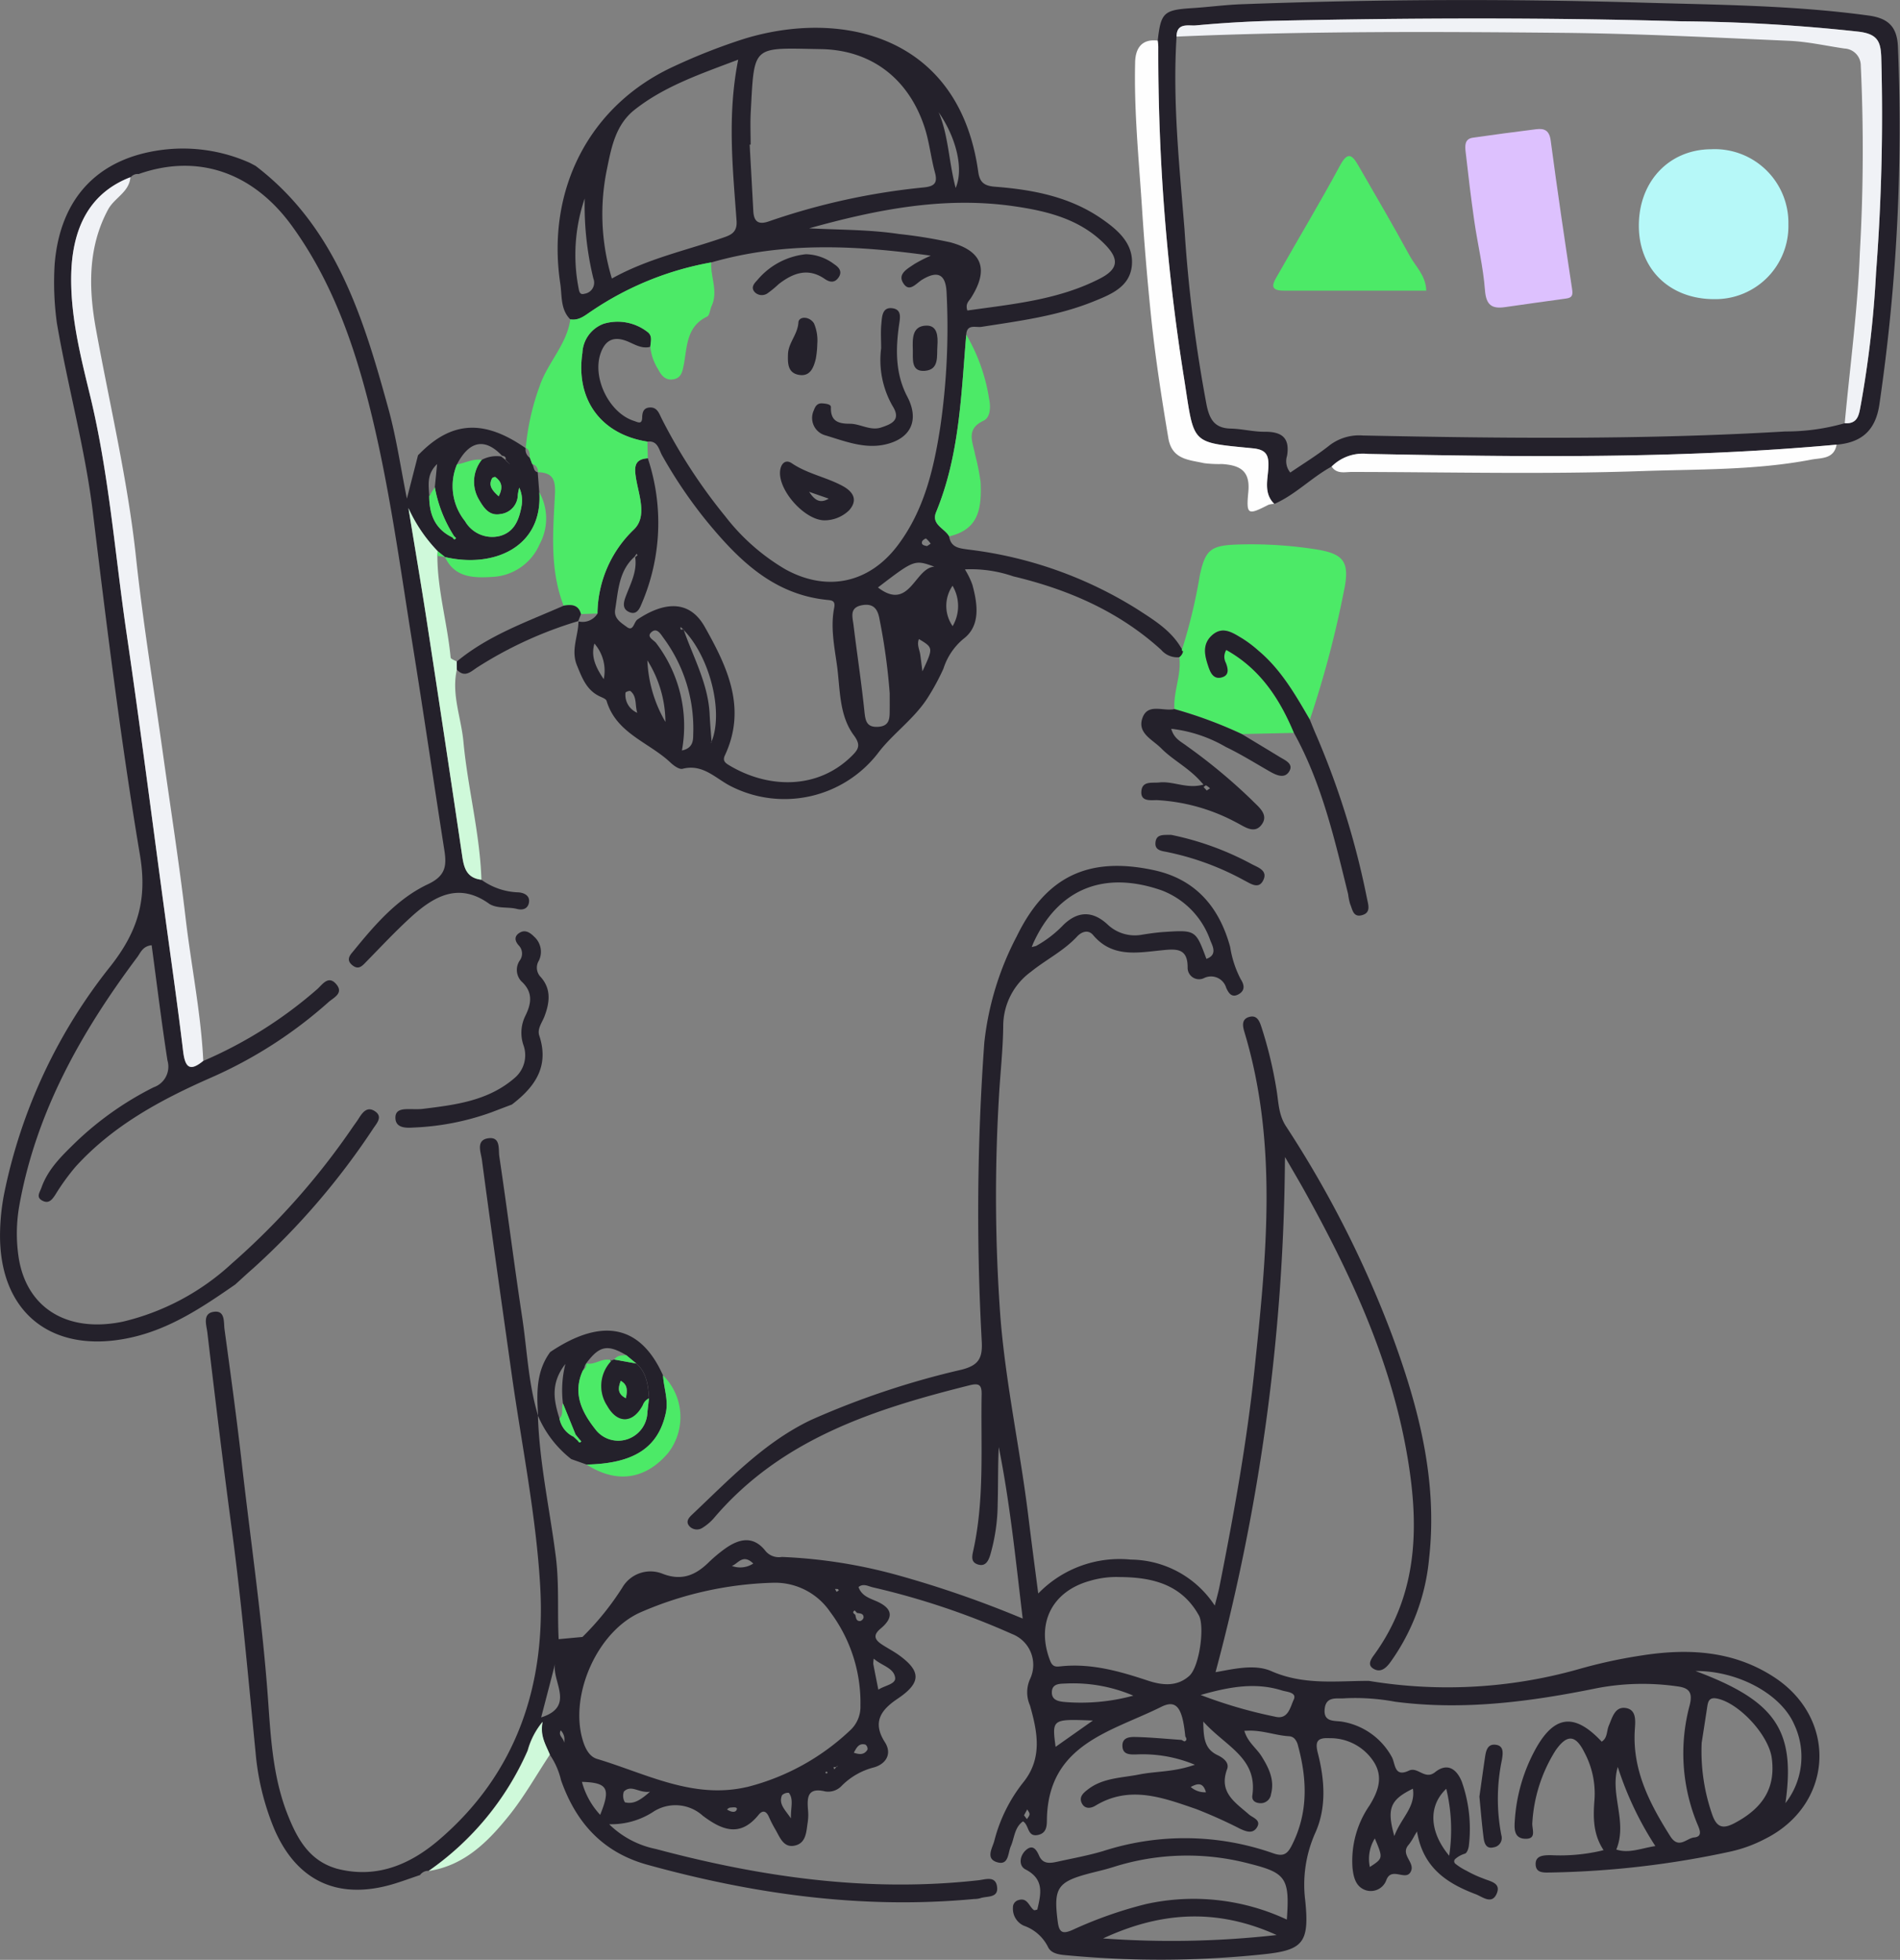 <svg xmlns="http://www.w3.org/2000/svg" width="218.915" height="225.813" viewBox="0 0 218.915 225.813">
  <rect x="0" y="0" width="218.915" height="225.813" fill="#808080" stroke="none"/>
  <g id="Group_47503" data-name="Group 47503" transform="translate(0 0)">
    <g id="Group_47500" data-name="Group 47500" transform="translate(0 0)">
      <path id="Path_40911" data-name="Path 40911" d="M5741.393-1088.23v-.006l.01-.015.029,0-.033.03Z" transform="translate(-5605.525 1163.976)" fill="none" />
      <path id="Path_40912" data-name="Path 40912" d="M5740.568-1090.824a1.388,1.388,0,0,0,.253-.025c-.032.091-.062.184-.1.275C5740.678-1090.662,5740.619-1090.739,5740.568-1090.824Z" transform="translate(-5604.533 1165.363)" fill="none" />
      <path id="Path_40913" data-name="Path 40913" d="M5741.454-1088.244h0l.011,0-.01.015Z" transform="translate(-5605.589 1163.97)" fill="none" />
      <path id="Path_40914" data-name="Path 40914" d="M5903.515-1140.178h0c0,.01,0,.02,0,.03-.014-.01-.027-.018-.042-.028.021-.008.042-.019.063-.028,0,.011,0,.023,0,.034Z" transform="translate(-5842.95 1191.781)" fill="none" />
      <path id="Path_40915" data-name="Path 40915" d="M5929.758-1138.612v0c-.013-.086-.028-.171-.041-.258a.678.678,0,0,0,.257.046c-.072.073-.144.138-.216.213Z" transform="translate(-5881.596 1191.067)" fill="none" />
      <path id="Path_40916" data-name="Path 40916" d="M5882.556-798.905a.624.624,0,0,0-.032.125c-.04-.04-.081-.078-.122-.12C5882.456-798.9,5882.5-798.9,5882.556-798.905Z" transform="translate(-5812.187 1009.103)" fill="none" />
      <path id="Path_40917" data-name="Path 40917" d="M6019.786-1171.373l-.042.013c.013-.031.023-.061.034-.092,0,.026.006.052.008.079Z" transform="translate(-6013.248 1208.505)" fill="none" />
      <path id="Path_40918" data-name="Path 40918" d="M5636.245-792.637a1.214,1.214,0,0,0,.141-.264c.04.064.077.128.12.192C5636.418-792.681,5636.333-792.662,5636.245-792.637Z" transform="translate(-5451.732 1005.889)" fill="none" />
      <path id="Path_40919" data-name="Path 40919" d="M5776.61-777.734l.032-.021,0,.014Z" transform="translate(-5657.104 997.783)" fill="none" />
      <path id="Path_40920" data-name="Path 40920" d="M5975.611-932.775h0c.009.076.019.152.027.228a1.67,1.67,0,0,0-.208-.1l.181-.125Z" transform="translate(-5948.505 1080.756)" fill="none" />
      <path id="Path_40921" data-name="Path 40921" d="M5636.573-819.448c.031,0,.063,0,.093-.007-.02.014-.034.031-.056.045Z" transform="translate(-5452.045 1020.102)" fill="none" />
      <path id="Path_40922" data-name="Path 40922" d="M5725.635-1069.2a.783.783,0,0,0-.073.12l-.189-.115Z" transform="translate(-5582.285 1153.774)" fill="none" />
      <path id="Path_40923" data-name="Path 40923" d="M5682.7-796.535a1.033,1.033,0,0,0-.437-.013c.092-.156.2-.332.325-.539C5682.62-796.9,5682.66-796.716,5682.7-796.535Z" transform="translate(-5519.315 1008.13)" fill="none" />
      <path id="Path_40924" data-name="Path 40924" d="M5950.328-788.042l.086-.031.046.076C5950.414-788.012,5950.372-788.029,5950.328-788.042Z" transform="translate(-5911.659 1003.306)" fill="none" />
      <path id="Path_40925" data-name="Path 40925" d="M5737.548-813.7a.9.9,0,0,0,.029-.123,1.036,1.036,0,0,0,0-.234c.16.064.318.121.481.193C5737.884-813.8,5737.717-813.751,5737.548-813.7Z" transform="translate(-5600.365 1017.212)" fill="none" />
      <path id="Path_40926" data-name="Path 40926" d="M5780.15-799.594c-.017,0-.032,0-.048,0a.169.169,0,0,1,.02-.017C5780.132-799.608,5780.141-799.6,5780.15-799.594Z" transform="translate(-5662.236 1009.482)" fill="none" />
      <path id="Path_40927" data-name="Path 40927" d="M5713.006-820.267c-.055-.047-.112-.091-.17-.136A.926.926,0,0,1,5713.006-820.267Z" transform="translate(-5563.829 1020.609)" fill="none" />
      <path id="Path_40928" data-name="Path 40928" d="M5724.849-822.084a1.154,1.154,0,0,0-.259.336,3.37,3.37,0,0,1-.112-.318C5724.6-822.079,5724.726-822.078,5724.849-822.084Z" transform="translate(-5581.082 1021.509)" fill="none" />
      <path id="Path_40929" data-name="Path 40929" d="M5734.927-823.875a1.3,1.3,0,0,0-.434.271c-.01-.237-.015-.487-.017-.752C5734.624-824.191,5734.774-824.031,5734.927-823.875Z" transform="translate(-5595.808 1022.725)" fill="none" />
      <path id="Path_40930" data-name="Path 40930" d="M5673.138-790.271a1.224,1.224,0,0,0-.009.528A.361.361,0,0,1,5673.138-790.271Z" transform="translate(-5505.456 1004.482)" fill="none" />
      <path id="Path_40931" data-name="Path 40931" d="M5794.418-1110.044a.993.993,0,0,0-.047.164c-.027-.052-.054-.1-.08-.153C5794.334-1110.04,5794.375-1110.039,5794.418-1110.044Z" transform="translate(-5683.099 1175.637)" fill="none" />
      <path id="Path_40932" data-name="Path 40932" d="M5906.009-977.725q.212-.162.415-.328c-.109.157-.221.312-.335.468-.027-.046-.051-.094-.08-.14Z" transform="translate(-5847.025 1104.99)" fill="none" />
      <path id="Path_40933" data-name="Path 40933" d="M5714.844-963.744a.945.945,0,0,0-.271.055c-.028.01-.051.023-.077.034,0-.225.009-.447.011-.671C5714.625-964.123,5714.737-963.93,5714.844-963.744Z" transform="translate(-5566.438 1097.643)" fill="none" />
      <path id="Path_40934" data-name="Path 40934" d="M5743.19-1070.466a.988.988,0,0,0-.145.227,2.347,2.347,0,0,1-.086-.246C5743.038-1070.483,5743.112-1070.471,5743.19-1070.466Z" transform="translate(-5608.013 1154.464)" fill="none" />
      <path id="Path_40935" data-name="Path 40935" d="M5741.49-1088.229l-.012-.012h.017Z" transform="translate(-5605.63 1163.968)" fill="none" />
      <path id="Path_40936" data-name="Path 40936" d="M5735.457-1056.929c0-.01.013-.016.019-.027a1.219,1.219,0,0,0,.113-.371c.09.1.182.2.268.3A4.059,4.059,0,0,1,5735.457-1056.929Z" transform="translate(-5597.193 1147.421)" fill="none" />
      <path id="Path_40937" data-name="Path 40937" d="M5906.166-983.988h.006l0,0Z" transform="translate(-5846.846 1108.167)" fill="none" />
      <path id="Path_40938" data-name="Path 40938" d="M5780.266-850.109a.9.9,0,0,0,.1-.076c0,.041.009.08.014.121Z" transform="translate(-5662.543 1036.55)" fill="none" />
      <path id="Path_40939" data-name="Path 40939" d="M5900.4-900.362l.018-.012c0,.032,0,.066.006.1C5900.418-900.3,5900.412-900.333,5900.4-900.362Z" transform="translate(-5838.423 1063.413)" fill="none" />
      <path id="Path_40940" data-name="Path 40940" d="M5776.074-856.512a.587.587,0,0,0,.174.03c-.05.05-.1.1-.152.147C5776.088-856.395,5776.08-856.453,5776.074-856.512Z" transform="translate(-5656.461 1039.937)" fill="none" />
      <path id="Path_40941" data-name="Path 40941" d="M5732.552-853.43c.043-.013.079-.032.119-.047-.014.052-.026.1-.04.156C5732.605-853.358,5732.578-853.392,5732.552-853.43Z" transform="translate(-5592.657 1038.312)" fill="none" />
      <path id="Path_40942" data-name="Path 40942" d="M5889.412-845.355h0l0,0Z" transform="translate(-5822.303 1033.965)" fill="none" />
      <path id="Path_40943" data-name="Path 40943" d="M5897.317-916.051h0l-.006-.051c.015.009.032.016.047.024l-.041.027Z" transform="translate(-5833.917 1071.831)" fill="none" />
      <path id="Path_40944" data-name="Path 40944" d="M5901.615-1136.055c-.02-.009-.039-.02-.06-.028C5901.574-1136.073,5901.6-1136.066,5901.615-1136.055Z" transform="translate(-5840.147 1189.574)" fill="#24212b" />
      <path id="Path_40945" data-name="Path 40945" d="M5927.032-1128.548l.177-.271A.607.607,0,0,1,5927.032-1128.548Z" transform="translate(-5877.581 1185.686)" fill="#24212b" />
      <path id="Path_40946" data-name="Path 40946" d="M5944.825-1184.377c.915,3.327,1.405,6.77,2.126,10.337.456-1.777.868-3.387,1.281-4.995h0c.072-.076.144-.141.216-.213,3.688-3.729,7.409-3.925,12.138-.638l.042.028a1.159,1.159,0,0,0,.494,1.12l.258.7h0c.232.308.13.845.644.961q.09,1.156.181,2.312h0c.411,6.3-5.225,8.78-10.863,7.462a.7.7,0,0,0-.218-.175l-.624-.5h0a17.513,17.513,0,0,1-3.373-4.971c.713,4.373,1.46,8.741,2.132,13.12q2.035,13.258,4,26.526c.222,1.49.355,2.96,2.286,3.185h0a7.687,7.687,0,0,0,4.3,1.448c.646.062,1.281.385,1.175,1.136-.1.7-.646.963-1.391.772-1.03-.264-2.157,0-3.142-.555h0c-3.528-2.569-6.4-.935-9.072,1.5-1.769,1.613-3.41,3.367-5.086,5.08-.509.52-.943,1.092-1.723.41-.727-.637-.113-1.216.2-1.6,2.453-3.009,5.033-6.017,8.566-7.68,2.07-.974,2.172-2.151,1.89-3.95-1.233-7.855-2.377-15.725-3.641-23.575-1.508-9.372-2.743-18.805-5.1-28.011-1.847-7.206-4.382-14.2-8.805-20.3-4.525-6.25-10.919-8.373-17.673-5.993h0a1.026,1.026,0,0,0-.947.407c0-.01,0-.019,0-.028h0c-4.514,1.743-6.827,5.62-6.827,11.774,0,4.517,1.085,8.885,2.147,13.245,2.2,9.029,2.883,18.3,4.227,27.457,1.59,10.852,2.974,21.734,4.447,32.6.7,5.2,1.457,10.4,2.078,15.615.218,1.832.733,2.432,2.323,1.119a49.669,49.669,0,0,0,13.088-8.237c.608-.508,1.322-1.748,2.275-.556.814,1.018-.38,1.518-.928,2.009a51.227,51.227,0,0,1-13.6,8.733c-5.769,2.54-11.266,5.511-15.568,10.26a25.92,25.92,0,0,0-2.3,3.185c-.371.562-.736,1.08-1.461.73-.821-.4-.358-.944-.146-1.544.756-2.129,2.325-3.632,3.863-5.139a36.722,36.722,0,0,1,9.063-6.409,2.511,2.511,0,0,0,1.588-3.08c-.687-4.412-1.226-8.848-1.823-13.285-1.04.109-1.271.857-1.664,1.383-6.455,8.628-11.663,17.852-13.586,28.632a18.375,18.375,0,0,0-.1,5.78c.835,5.965,5.578,8.918,12.032,7.577a27.99,27.99,0,0,0,12.548-6.694,83.329,83.329,0,0,0,13.965-15.763c.221-.317.457-.626.662-.953.433-.691.956-1.413,1.833-.856.961.61.305,1.339-.129,1.968a84.131,84.131,0,0,1-13.865,16.155c-.7.606-1.375,1.24-2.061,1.86h0l-.181.125c-3.635,2.514-7.293,4.956-11.714,5.962-9.028,2.055-15.213-2.658-15.21-11.711a25.478,25.478,0,0,1,.477-4.843,61.611,61.611,0,0,1,12.288-26.251c3.146-4.028,4.216-7.661,3.356-12.772-2.2-13.106-3.825-26.315-5.428-39.514-.9-7.39-2.911-14.537-4.154-21.844h0c0-.026-.006-.052-.009-.079a34.335,34.335,0,0,1-.235-6.639c.621-7.564,4.936-12.176,12.3-13.153a18.877,18.877,0,0,1,10.2,1.489l.651.344C5938.764-1205.328,5941.929-1194.905,5944.825-1184.377Zm13.955,6.353.07.052-.052-.051q-.237-.234-.473-.469l-.027.027.481.44.018,0Zm-1.135,8.293c1.747-.463,2.258-1.975,2.532-3.541a3.544,3.544,0,0,0-.28-2.031,5.844,5.844,0,0,0-.168.838,2.242,2.242,0,0,1-2.009,2.205c-1.291.242-1.916-.719-2.473-1.677a4.034,4.034,0,0,1,.324-4.567,3.636,3.636,0,0,1,2.239-.393h0c.166.132.332.263.5.394-.005.014-.006.025-.011.04l.026-.027-.015-.013c.11-.347-.127-.43-.405-.484l-.086.083.086-.083c-1.967-2.076-3.767-1.728-5.183,1a6.455,6.455,0,0,0,.92,6.541A3.618,3.618,0,0,0,5957.645-1169.731Zm-.493-6.785c-.065-.048-.338.046-.388.141-.444.839,0,1.386.764,2.069C5958.073-1175.353,5957.853-1176,5957.151-1176.516Zm-7.631,2.165c0,2.1.658,3.825,2.682,4.787.113.137.215.355.4.088.015-.022-.148-.169-.229-.258h0a15.449,15.449,0,0,1-2.206-5.614h0c.08-.805.159-1.61.263-2.671C5949.173-1176.805,5949.483-1175.551,5949.521-1174.352Z" transform="translate(-5900.069 1231.49)" fill="#24212b" />
      <path id="Path_40948" data-name="Path 40948" d="M5597.786-920.977c4.57,1.2,8.452-.472,11.771-3.309,8.976-7.674,12.329-17.9,11.667-29.273-.48-8.222-2.158-16.375-3.306-24.558s-2.325-16.362-3.41-24.554c-.11-.832-.746-2.286.788-2.467,1.392-.164,1.1,1.3,1.218,2.086.923,6.186,1.7,12.393,2.64,18.576.567,3.752.7,7.578,1.812,11.243.009.029.015.058.024.086h0l-.026-.033h0c.172,5.487,1.374,10.846,2.064,16.267.4,3.161.167,6.314.324,9.495l2.743-.253h0l0,0a32.144,32.144,0,0,0,4.6-5.7,3.745,3.745,0,0,1,4.65-1.576c2.151.827,3.731.19,5.238-1.266a16.98,16.98,0,0,1,1.953-1.641c1.627-1.155,3.272-1.523,4.68.312a2.011,2.011,0,0,0,1.856.651,58.839,58.839,0,0,1,13.482,2.139,122.276,122.276,0,0,1,14.151,4.913l.115.045c0-.041-.01-.08-.015-.121-.806-6.754-1.459-13.232-2.744-19.636-.108,2.17-.06,4.334-.123,6.5a21.678,21.678,0,0,1-.863,5.949c-.22.7-.571,1.381-1.472,1.059-.747-.267-.63-.892-.483-1.556,1.318-5.958.857-12.014.967-18.039.019-1.075-.3-1.3-1.358-1.04-10.988,2.749-21.625,6.152-29.371,15.174a5.78,5.78,0,0,1-1.387,1.226,1.181,1.181,0,0,1-1.5-.1c-.541-.55-.146-1.011.252-1.387,4.274-4.027,8.308-8.345,13.741-10.926a95.448,95.448,0,0,1,17.323-5.781c1.9-.489,2.4-1.262,2.321-3.133a271.536,271.536,0,0,1,.289-34.552,34.191,34.191,0,0,1,3.736-12.241c3.374-6.931,8.294-9.232,15.78-7.629,4.842,1.036,7.563,4.282,8.81,8.849a12.021,12.021,0,0,0,1.2,3.688c.418.637.58,1.33-.255,1.78-.781.421-1.133-.172-1.4-.751a1.821,1.821,0,0,0-2.6-1.105,1.315,1.315,0,0,1-1.845-1.2c.027-2.257-1.246-2.2-2.9-2.034-2.823.276-5.76.909-7.988-1.742-.588-.7-1.373-.349-1.847.163-1.549,1.67-3.594,2.667-5.324,4.068a7.751,7.751,0,0,0-3.188,6.167c-.021,2.858-.367,5.713-.512,8.572a191.751,191.751,0,0,0,.188,25.058c.618,7.721,2.283,15.292,3.22,22.967.342,2.8.714,5.591,1.114,8.688l.023.177c.05-.052.1-.1.151-.147a13.036,13.036,0,0,1,10.513-3.758,11.688,11.688,0,0,1,9.6,5.186c.027.037.054.071.081.109.013-.055.025-.1.04-.156.228-.907.391-1.471.5-2.041,1.642-8.27,3.146-16.565,4.029-24.956,1.37-13.023,2.726-26.055-1.157-38.928-.2-.672-.365-1.484.557-1.74.9-.248,1.18.485,1.408,1.176a48.207,48.207,0,0,1,1.733,7.209c.24,1.415.219,2.864,1.084,4.2a122.921,122.921,0,0,1,12.172,23.936c3.088,8.324,5.334,16.827,4.326,25.85a24.267,24.267,0,0,1-4.5,12.027c-.533.72-1.151,1.172-1.928.694-.71-.437-.279-1.083.1-1.6,5.189-7.158,5.193-15.186,3.733-23.369-1.923-10.8-6.494-20.6-11.771-30.1-.542-.974-1.108-1.934-1.9-3.3l-.337-.582c0,.224-.009.447-.012.671a234.417,234.417,0,0,1-7.991,58.687c2-.347,4.488-.974,6.415-.125,3.712,1.634,7.424,1.135,11.179,1.126a1.563,1.563,0,0,1,.23.027,55.542,55.542,0,0,0,23.9-1.344,57.611,57.611,0,0,1,7.239-1.589c5.4-.863,10.677-.616,15.426,2.5,7.378,4.847,6.785,14.719-1.115,18.635a15.977,15.977,0,0,1-3.906,1.43,105.87,105.87,0,0,1-20.689,2.42c-.77,0-1.766.137-1.8-.936-.028-1.024.9-1.05,1.711-1.062a21.033,21.033,0,0,0,5.854-.509c.087-.025.173-.044.26-.072-.042-.064-.079-.128-.119-.192-1.129-1.821-1.07-3.775-.918-5.715a10.06,10.06,0,0,0-1.176-5.364c-1.012-2.033-2-2.105-3.323-.2a17.532,17.532,0,0,0-2.668,8.3c-.081.732.586,1.941-.876,1.862-1.3-.071-1.2-1.272-1.141-2.157a19.69,19.69,0,0,1,2.165-7.76c2.233-4.317,4.617-4.7,7.81-1.305l.039.037c.021-.014.034-.03.055-.045.62-.438.5-1.213.761-1.81.4-.93.694-2.168,1.882-2.031,1.316.151,1.181,1.466,1.115,2.449-.317,4.672,1.68,8.532,4.073,12.322.982,1.553,1.884.236,2.747.154,1.065-.1.628-.952.357-1.608a21.331,21.331,0,0,1-.855-13.646c.362-1.456-.068-1.984-1.42-2.156a28.043,28.043,0,0,0-9.231.2c-7.689,1.568-15.42,2.593-23.284,1.57a25.092,25.092,0,0,0-5.773-.4c-.9.091-2.178-.3-2.348,1.205-.182,1.616,1.177,1.341,2.054,1.5a8.012,8.012,0,0,1,5.662,4.031c.447.751.246,2.429,1.991,1.6,1.024-.487,1.838,1.121,3.01.18,1.425-1.142,2.494-.345,3.073,1.08a16.337,16.337,0,0,1,.828,7.314c-.023.35-.206.9-.452.993a2.92,2.92,0,0,0-1.125.616.36.36,0,0,0-.008.528,6.794,6.794,0,0,0,1.315.831,13.019,13.019,0,0,0,1.893.877c.814.353,2.121.5,1.572,1.766-.561,1.294-1.65.344-2.407.059-3.12-1.182-5.827-2.857-6.662-6.676-.04-.181-.081-.361-.111-.552-.128.207-.234.384-.325.539a6.378,6.378,0,0,1-.627.98c-1.01,1.121.667,1.973.286,2.99-.514,1.366-2.218-.538-2.855,1.059a1.9,1.9,0,0,1-2.5,1.154c-1.059-.428-1.29-1.481-1.406-2.5a11.233,11.233,0,0,1,1.975-7.25c.968-1.584,1.6-3.229.48-4.991a5.961,5.961,0,0,0-5.088-2.734c-1.4-.074-1.716.342-1.362,1.722.781,3.049,1.013,6.229-.269,9.127a14.633,14.633,0,0,0-1.186,7.851c.513,4.983-.286,5.757-5.111,6.231a114.136,114.136,0,0,1-22.03.113c-.9-.086-2.071-.095-2.493-.983a4.907,4.907,0,0,0-2.792-2.456,2.144,2.144,0,0,1-1.251-2.077.865.865,0,0,1,.63-.871c1.054-.336,1.207.731,1.781,1.145.074.054.239-.018.371-.044l.028-.006,0-.014c.418-1.794.831-3.486-1.365-4.618-.811-.417-.679-1.564.04-2.214.774-.7,1.206-.108,1.525.627.457,1.049,1.344.868,2.19.682,1.736-.382,3.494-.7,5.192-1.207a30.61,30.61,0,0,1,19.574.247c1.167.416,1.643.116,2.153-.882,1.919-3.747,1.789-7.6.726-11.518a1.8,1.8,0,0,0-.4-.8.891.891,0,0,0-.169-.136.979.979,0,0,0-.474-.144c-1.548-.088-3.043-.71-4.767-.638-.125.006-.246,0-.373.018.032.113.073.214.113.318.428,1.1,1.331,1.745,1.872,2.613.838,1.346,1.52,2.719,1.088,4.362a1.194,1.194,0,0,1-1.324,1.036c-.53-.046-.908-.325-.827-.884.593-4.112-2.7-5.5-5.2-8.038-.154-.156-.3-.315-.451-.481,0,.265.006.515.017.751.065,1.557.373,2.529,1.638,3.129.59.28,1.377.825,1.091,1.6-1,2.685.924,3.833,2.519,5.231.435.381,1.508.652.865,1.562-.488.689-1.234.384-1.887.085a55.2,55.2,0,0,0-5.077-2.28c-3.8-1.3-7.644-2.781-11.6-.379-.525.319-1.243.416-1.582-.327-.324-.713.22-1.162.712-1.543,1.748-1.355,3.907-1.325,5.937-1.731,1.812-.361,3.722-.277,5.886-.954.169-.053.335-.1.508-.164-.164-.073-.321-.129-.482-.193a15.592,15.592,0,0,0-6.328-.992c-.713.007-1.5.015-1.536-.966-.036-1.011.856-1.061,1.49-1.047,1.774.038,3.546.216,5.321.338.131.058.3.2.386.157.265-.134.183-.356.05-.558v0c-.329-3.316-1.009-4.29-2.781-3.406-5.68,2.834-12.878,4.233-13.161,12.727-.025.744.109,1.822-1.082,2.039s-.971-1.141-1.654-1.558c-.01-.006-.019-.014-.029-.02s-.012.011-.02.017c-.972.718-.956,1.888-1.374,2.839-.342.778-.236,2.194-1.494,1.878-1.521-.383-.6-1.7-.4-2.531a17.944,17.944,0,0,1,3.409-6.8c2.168-2.784,1.521-5.813.688-8.758a3.728,3.728,0,0,1,0-3.023,3.808,3.808,0,0,0-2.062-5.207,87.638,87.638,0,0,0-16.026-5.374c-.546-.121-1.1-.495-1.666-.039.328.961,1.167,1.256,1.94,1.581,1.869.782,2.277,1.821.6,3.213-1.051.871-.514,1.407.313,1.929.587.371,1.207.7,1.771,1.1,2.63,1.891,2.6,3.219-.133,5.056-1.886,1.268-2.938,2.677-1.453,5,.878,1.372.078,2.521-1.254,2.9a8,8,0,0,0-3.7,2.1,2.136,2.136,0,0,1-1.917.673c-2.062-.5-2.106.7-1.986,2.148a5.864,5.864,0,0,1-.033,1.391c-.168,1.056-.156,2.361-1.421,2.684-1.366.349-1.774-.93-2.311-1.843a13.672,13.672,0,0,1-.74-1.445c-.3-.681-.716-.822-1.193-.236-2.114,2.6-4.183,1.784-6.422.106a4.69,4.69,0,0,0-5.8-.4,8.877,8.877,0,0,1-4.832,1.375c-.053,0-.1.005-.154.005.041.042.082.08.122.12a10.723,10.723,0,0,0,5.257,2.727c12.193,3.258,24.534,5.017,37.183,3.6.785-.088,1.919-.526,2.115.688.23,1.423-1.167,1.1-1.946,1.389a2.7,2.7,0,0,1-.69.086c-12.812,1.2-25.308-.536-37.641-3.947-5.157-1.426-8.236-4.858-9.955-9.755a8.6,8.6,0,0,0-1.306-2.947c-.462-1.126-1.167-2.179-.831-3.773a8.8,8.8,0,0,0-1.718,3.313,33.1,33.1,0,0,1-11.4,13.86,1.154,1.154,0,0,0-.985.486h0c-1.1.367-2.186.779-3.3,1.1-6.271,1.783-10.97-.469-13.526-6.473a29.63,29.63,0,0,1-2.126-8.761c-.84-8.543-1.591-17.094-2.727-25.607-1.013-7.587-1.931-15.187-2.83-22.789-.1-.82-.58-2.148.7-2.359,1.388-.229,1.168,1.188,1.28,2.009.7,5.133,1.406,10.267,1.99,15.415,1.046,9.22,2.411,18.4,3.055,27.67.3,4.314.593,8.668,2.2,12.763,1.08,2.744,2.433,5.291,5.527,6.246.045.014.087.031.132.044Zm25.814-15.931c-.354.6.339.851.373,1.422A1.5,1.5,0,0,0,5623.6-936.907Zm2.436,5.931a8.974,8.974,0,0,0,2.1,3.8C5629.373-930.236,5629.008-930.885,5626.036-930.976Zm17.274-24.88a2.739,2.739,0,0,0,2.467-.276C5644.573-957.3,5644.035-956.114,5643.311-955.857Zm11.884,2.662.182.326.257-.161c-.035-.054-.063-.146-.107-.156A1.574,1.574,0,0,0,5655.195-953.195Zm2.336,2.965c.088.327.086.759.574.723a.569.569,0,0,0,.383-.4c.007-.489-.417-.473-.757-.534-.1-.1-.261-.3-.282-.281-.306.208-.1.351.083.491Zm-2.164,17.5-.032.042-.327.028.119.241.208-.269.063-.005.15-.173-.18.137.014.017Zm-1.016.673c-.051-.035-.1-.1-.152-.1s-.083.084-.122.128c.039.026.092.091.14.087S5654.307-932.012,5654.352-932.055Zm5.836-9.54c.75-.5,2.04-.629,1.935-1.393-.158-1.144-1.594-1.379-2.459-2.187a2.843,2.843,0,0,0-.057.615C5659.783-943.609,5659.978-942.661,5660.188-941.595Zm-1.243,6.885a.62.62,0,0,0-.236-.554c-.772-.218-1.036.37-1.346.932C5658-934.117,5658.581-934.065,5658.945-934.71Zm22.511-94.95c1.673-1.653,3.375-1.711,5.106-.14a4.557,4.557,0,0,0,4.032,1.212c.84-.134,1.686-.257,2.534-.312,3.626-.233,3.627-.224,4.861,3.1,1.285-.453.724-1.464.458-2.1a9.526,9.526,0,0,0-5.633-5.8c-6.694-2.322-11.937-.134-14.775,6.093-.059.148-.117.3-.177.445.163-.039.323-.079.485-.117h0A13.109,13.109,0,0,0,5681.456-1029.66Zm-3.848,102.413c.009-.181-.167-.37-.261-.556-.11.2-.22.4-.375.681.1.138.22.291.338.446C5677.417-926.865,5677.6-927.052,5677.608-927.246Zm67.778-5.445c-.945,3.166,1.155,6.316-.171,9.516,1.47.479,2.846-.147,4.5-.4A37.854,37.854,0,0,1,5745.386-932.691Zm10.907,5.566c.538,1.481,1.287,1.582,2.6.878,3.287-1.756,4.676-4.084,4.238-7.444-.347-2.668-3.746-6.336-6.275-6.874-.908-.193-1.064.274-1.165.951-.229,1.517-.467,3.033-.639,4.141A22.114,22.114,0,0,0,5756.293-927.125Zm8.408-1.392a8.7,8.7,0,0,0,1.027-9.04c-1.539-3.586-6.58-6.23-11.385-6.188C5763.534-940.316,5765.9-936.946,5764.7-928.518Zm-47.881,7.353c1.535-1.005,1.535-1.005.572-3.292A4.485,4.485,0,0,0,5716.82-921.165Zm4.957-9.02c-2.593,1.272-3.039,2.252-2.136,5.456C5720.411-926.832,5722.107-928.056,5721.777-930.185Zm3.847.009c-2.089,1.972-1.974,4.935.337,7.715A20.166,20.166,0,0,0,5725.624-930.176Zm-38.45,9.042c-.879.282-1.789.478-2.682.714-3.712.977-4.138,1.714-3.626,5.6.165,1.255.6,1.371,1.639.932a47.77,47.77,0,0,1,8.5-3,25.332,25.332,0,0,1,16.249,1.781c.352-4.8-.12-5.388-4.328-6.446A28.065,28.065,0,0,0,5687.174-921.134Zm-1.092,8.2a108.265,108.265,0,0,0,20-.393C5698.966-916.545,5692.494-915.907,5686.082-912.937Zm19.824-25.548c1.514.379,1.749-1.143,2.133-1.942.42-.873-.792-.907-1.332-1.077-3.031-.955-5.992-.454-9.381.516A54.023,54.023,0,0,0,5705.905-938.486Zm-9.72,8.1a2.472,2.472,0,0,0,1.749.608C5697.625-930.879,5697.04-930.86,5696.185-930.387Zm.924-19.79c-2-3.573-5.365-4.374-9.086-4.4a10.7,10.7,0,0,0-3.449.434c-4.425,1.219-6.253,4.972-4.58,9.234.293.742.727.667,1.251.613,3.482-.362,6.759.575,9.992,1.649,1.726.573,3.391.693,4.77-.537C5697.2-944.241,5697.813-948.924,5697.109-950.178Zm-7.536,9.265a17.673,17.673,0,0,0-7.751-1.4c-.624.036-1.563-.039-1.637.9-.082,1.049.789,1.174,1.588,1.24A22.946,22.946,0,0,0,5689.573-940.912Zm-8.964,5.9,4.3-3.033C5680.189-938.225,5680.189-938.225,5680.609-935.017Zm-30.738,5.295a1.021,1.021,0,0,0-.781.276c-.411,1,.294,1.609,1.028,2.668C5650.08-928.068,5650.458-928.938,5649.871-929.722Zm-6.8,1.715c-.11.007-.212.13-.325.2.4.277.983.441,1.128.009C5643.993-928.143,5643.379-928.026,5643.072-928.007Zm-12.094-.626c1.029.269,1.823-.267,2.905-1.217-1.3.188-2.137-.87-3.014-.014A1.478,1.478,0,0,0,5630.978-928.634Zm14.042-1.746a26.815,26.815,0,0,0,11.868-6.494,3.686,3.686,0,0,0,1.239-2.887,17.446,17.446,0,0,0-3.5-10.822,7.678,7.678,0,0,0-6.643-3.341,40.946,40.946,0,0,0-15.227,3.418c-4.9,2.193-8.1,9.332-6.685,14.514.275,1.009.744,2.072,1.709,2.363C5633.41-931.934,5638.818-928.945,5645.02-930.379Zm-22.07-14.216c-.507,1.952-1.016,3.9-1.61,6.185C5625.334-939.672,5622.522-942.555,5622.949-944.595Z" transform="translate(-5558.986 1136.284)" fill="#24212b" />
      <path id="Path_40949" data-name="Path 40949" d="M5745.068-1176.808h0a13.578,13.578,0,0,1,4.188-9.676c1.58-1.5.563-3.948.245-5.952-.2-1.259-.186-2.162,1.365-2.261a23.577,23.577,0,0,1-.74,16.819c-.228.574-.576,1.226-1.345.924-.8-.316-.774-.953-.494-1.725.545-1.495,1.376-2.937,1.123-4.63a2.7,2.7,0,0,0,.269-.224c.009-.009-.075-.106-.115-.162-.069.109-.141.218-.211.326l.008.009-.008-.009c-1.839,1.635-1.893,3.931-2.25,6.108-.172,1.048.737,1.546,1.343,2,.769.575.8-.578,1.238-.87,2.476-1.661,5.742-2.688,7.738.849,2.6,4.611,4.878,9.372,2.321,14.824-.282.6.042.855.443,1.1,4.463,2.714,10.285,2.927,14.293-1.154.709-.722.905-1.21.119-2.275-1.707-2.31-1.562-5.277-1.929-7.989-.3-2.189-.775-4.44-.333-6.676.173-.871-.287-.874-.853-.933-6.222-.648-10.229-4.67-13.913-9.164a53.85,53.85,0,0,1-5.057-7.477c-.37-.648-.493-1.752-1.7-1.589-5.346-.836-8.285-4.848-7.487-10.226a3.75,3.75,0,0,1,2.458-3.358,5.608,5.608,0,0,1,5.042.947c.6.443.372,1.111.324,1.713-1.083.279-1.928-.39-2.859-.718-1.458-.512-2.356.021-2.861,1.453-1,2.828.986,6.894,3.842,7.8.418.133.922.462.942-.369.013-.593.136-1.112.83-1.174.91-.082,1.124.7,1.429,1.3a62.6,62.6,0,0,0,7.326,11.25,24.249,24.249,0,0,0,6.929,6.1c4.8,2.631,9.65,1.592,12.939-2.777,3.029-4.022,4.142-8.77,4.891-13.59a79.516,79.516,0,0,0,.732-15.494c-.088-2.13-.992-2.612-2.791-1.535-.739.442-1.538,1.611-2.258.321-.565-1.011.591-1.591,1.326-2.1a16.921,16.921,0,0,1,1.9-.971c-8.663-1.214-17.02-1.613-25.3.785a35.733,35.733,0,0,0-13.745,5.578c-.767.5-1.458,1.152-2.483.984-1.157-1.152-.947-2.717-1.159-4.117-1.646-10.941,3.434-20.642,13.162-25.073a68.036,68.036,0,0,1,7.917-3.109c11.226-3.494,24.884-.486,27.077,15.29.167,1.2.674,1.621,1.924,1.717,4.346.336,8.6,1.139,12.283,3.684,1.879,1.3,3.713,2.863,3.494,5.374s-2.478,3.381-4.486,4.189c-4.117,1.657-8.5,2.223-12.845,2.9-.655.1-1.681-.367-1.753.91-.589,6.908-.764,13.883-3.471,20.437-.6,1.45,1,1.865,1.5,2.8.208,1.287,1.152,1.364,2.215,1.512a47.184,47.184,0,0,1,19.49,6.893c1.847,1.2,3.777,2.365,4.966,4.331.051.085.109.162.157.25l-.007.161.145.084a1.11,1.11,0,0,1-.424.685l-.029.005.453-.69-.453.69-.01,0h-.02a2.432,2.432,0,0,1-2.046-.848c-4.882-4.439-10.719-6.965-17.054-8.476a15.022,15.022,0,0,0-5.427-.81c-.042.005-.083,0-.127.01.027.054.054.1.081.153a9.051,9.051,0,0,1,.772,1.623c.609,2.241.954,4.739-1.037,6.233a7.357,7.357,0,0,0-2.3,3.429,26.845,26.845,0,0,1-1.754,3.258c-1.572,2.527-4.157,4.274-5.832,6.534a13.618,13.618,0,0,1-16.871,3.772c-1.776-.881-3.233-2.635-5.6-2.026-.385.1-1.024-.366-1.4-.723-2.474-2.337-6.233-3.349-7.354-7.1-.065-.22-.463-.371-.733-.494-1.562-.71-2.076-2.122-2.68-3.591-.732-1.782.159-3.389.172-5.075A2.005,2.005,0,0,0,5745.068-1176.808Zm17.952-46.377c.064,1.214.585,1.614,1.79,1.19a77.725,77.725,0,0,1,17.856-3.912c1.219-.127,1.616-.5,1.278-1.738-.467-1.711-.643-3.508-1.192-5.188-1.82-5.561-6.085-8.911-11.937-9.009-7.992-.133-7.667-.608-8.091,7.29-.066,1.235-.01,2.476-.01,3.714l-.113,0C5762.74-1228.286,5762.886-1225.736,5763.02-1223.185Zm21.356-11.387c1.136,2.684,1.151,5.638,1.958,8.726C5787.279-1228.008,5786.432-1231.587,5784.376-1234.572Zm-37.652,19.164c4.051-2.261,8.438-3.209,12.651-4.653.967-.331,1.817-.584,1.716-2-.436-6.063-1.09-12.132.188-18.567-4.426,1.676-8.479,3.055-11.916,5.757-2.182,1.716-2.679,4.267-3.182,6.741A25.585,25.585,0,0,0,5746.724-1215.409Zm-3.833,1.12c.072.4.154.8.689.631a1.29,1.29,0,0,0,1.014-1.747,35.577,35.577,0,0,1-1-9.228A20.085,20.085,0,0,0,5742.891-1214.289Zm45.209,1.111c-.238.376-.677.672-.416,1.453,5.193-.739,10.483-1.21,15.292-3.691,2.109-1.088,2.245-2.233.511-3.975-2.877-2.892-6.646-3.806-10.5-4.358-8.034-1.149-15.806.4-23.532,2.552,3.457.187,6.92.136,10.344.655a53.652,53.652,0,0,1,5.928.962C5789.437-1218.579,5790.17-1216.426,5788.1-1213.178Zm-43.388,39.828c-.384,1.368.006,2.535,1.074,4.1A4.748,4.748,0,0,0,5744.711-1173.35Zm4.146,5.471c-.091-.072-.553.1-.563.186a2.234,2.234,0,0,0,1.356,2.319C5749.365-1166.246,5749.643-1167.257,5748.857-1167.879Zm4.038,3.565a13.5,13.5,0,0,0-2.081-7.1A15.261,15.261,0,0,0,5752.9-1164.314Zm-.215-9.673c-.311-.416-.758-1.267-1.411-.668-.594.545.274.871.562,1.255a15.76,15.76,0,0,1,2.965,12.369c1.323-.276,1.29-1.232,1.3-1.882A17.549,17.549,0,0,0,5752.68-1173.987Zm5.538,12.02-.028-.029-.128.1Zm-3.208-12.935c-.014-.04-.03-.079-.044-.119h0c-.019.01-.032.011-.05.019l-.258-.258c-.082.3.027.36.258.258l.023.022c.024.025.046.053.071.078,1.124,3.2,2.816,6.216,2.979,9.71.049,1.046.146,2.089.223,3.134-.008.02-.013.042-.022.061l.028.029c0-.03,0-.06-.006-.09C5759.6-1165.476,5758.022-1171.785,5755.009-1174.9Zm20.62-2.883c-1.589.245-1.176,1.365-1.064,2.3.4,3.281.9,6.55,1.244,9.837.116,1.124.2,1.994,1.633,1.886,1.35-.1,1.282-1.074,1.291-2.011.006-.615,0-1.231,0-1.846a70.6,70.6,0,0,0-1.157-8.459C5777.4-1177.116,5777.032-1178,5775.629-1177.785Zm7.3-7.663c-.058-.04-.408.177-.459.331-.127.379.184.463.572.531l.411-.272A2.926,2.926,0,0,0,5782.926-1185.448Zm-5.548,5.636c3.661,2.8,4.219-2.258,6.5-2.4C5781.582-1183.027,5781.582-1183.027,5777.378-1179.812Zm4.721,5.944c-.265.62.06,1.186.147,1.772.078.533.141,1.067.255,1.944C5783.767-1172.865,5783.767-1172.865,5782.1-1173.869Zm3.875-6.146a4.086,4.086,0,0,0,.008,4.656A4.588,4.588,0,0,0,5785.973-1180.015Z" transform="translate(-5676.225 1247.502)" fill="#24212b" />
      <path id="Path_40950" data-name="Path 40950" d="M5575.539-1197.3c.074-1.448-.251-2.069-1.792-2.221-7.257-.718-6.719-.361-7.9-7.923a238.342,238.342,0,0,1-2.993-38.361,6.761,6.761,0,0,0-.068-.691h0c.366-3.253.694-3.54,4.013-3.749,1.851-.116,3.7-.371,5.55-.441q23.088-.865,46.182-.192c8.73.258,17.474.3,26.158,1.49,2.228.306,3.261,1.243,3.382,3.523a220.125,220.125,0,0,1-2.118,41.166c-.411,3.062-2.009,4.51-4.946,4.757-17.98,1.639-36,1.423-54.017,1.065a5.1,5.1,0,0,0-4.165,1.457h0c-2.315,1.26-4.163,3.237-6.6,4.305C5574.972-1194.338,5575.466-1195.905,5575.539-1197.3Zm2.152-1.372a2.045,2.045,0,0,0,.371,1.942c1.486-1.017,3.052-1.969,4.475-3.1A5.6,5.6,0,0,1,5586.4-1201c16.236.337,32.472.5,48.7-.465a24.509,24.509,0,0,0,6.845-.951c1.584.12,1.652-1.107,1.856-2.149a121.266,121.266,0,0,0,1.752-15.194,238.833,238.833,0,0,0,.6-24.819c-.064-1.805-.425-2.665-2.545-2.943a199.951,199.951,0,0,0-20.37-1.2c-15.595-.446-31.2-.4-46.8-.065-3.092.066-6.186.25-9.265.534-.8.074-2.211-.364-2.216,1.291-.471,7.439.324,14.833.917,22.222a166.4,166.4,0,0,0,2.544,20.224c.344,1.675.938,2.677,2.781,2.719,1.307.03,2.611.376,3.914.366C5577.061-1201.443,5578.027-1200.76,5577.691-1198.675Z" transform="translate(-5429.396 1251.178)" fill="#24212b" />
      <path id="Path_40951" data-name="Path 40951" d="M5903.5-1140.149h0Z" transform="translate(-5842.938 1191.751)" fill="#4cea67" />
      <path id="Path_40952" data-name="Path 40952" d="M5864.343-1180.546a35.749,35.749,0,0,1,13.745-5.578c-.092,1.671.821,3.331.051,5.012-.191.414-.224,1.088-.526,1.233-2.448,1.175-2.282,3.552-2.706,5.654-.143.713-.292,1.4-1.126,1.564-.924.178-1.425-.393-1.8-1.137a5.924,5.924,0,0,1-.909-2.6h0c.047-.6.279-1.269-.324-1.713a5.608,5.608,0,0,0-5.042-.947,3.755,3.755,0,0,0-2.458,3.358c-.8,5.378,2.143,9.39,7.489,10.225q.021.96.044,1.919h0c-1.549.1-1.564,1-1.365,2.261.319,2,1.335,4.45-.245,5.951a13.58,13.58,0,0,0-4.188,9.676h0l-1.9.064c-.29-1.1-1.1-1.126-2-.969h0c-1.612-4.161-1.22-8.517-1-12.8.09-1.777-.272-2.512-1.968-2.584a.839.839,0,0,0-.5-.884c-.018-.011-.042-.018-.062-.028a1,1,0,0,0-.095-.043h0l-.26-.7c-.047-.428.018-.9-.476-1.142,0-.011,0-.023,0-.034a28.269,28.269,0,0,1,1.6-7.088c.922-2.706,3.128-4.782,3.534-7.691h0C5862.884-1179.394,5863.576-1180.048,5864.343-1180.546Z" transform="translate(-5796.144 1216.358)" fill="#4cea67" />
      <path id="Path_40953" data-name="Path 40953" d="M5741.494-1088.214v.013a.259.259,0,0,1-.023.02Z" transform="translate(-5605.627 1163.953)" fill="#4cea67" />
      <path id="Path_40954" data-name="Path 40954" d="M5700.714-1103.235a1.116,1.116,0,0,0,.424-.686l-.145-.084.008-.161c.035-.091.063-.184.1-.275a62.059,62.059,0,0,0,1.949-8.225c.627-2.905,1.243-3.424,4.174-3.541a48.236,48.236,0,0,1,8.973.515c3.484.512,4.194,1.427,3.433,4.951a118.369,118.369,0,0,1-3.9,14.7c-1.668-2.869-3.313-5.755-5.906-7.932a14.181,14.181,0,0,0-1.834-1.395c-1.114-.659-2.3-1.535-3.562-.365-1.151,1.067-.792,2.39-.357,3.659.234.681.588,1.382,1.451,1.178.953-.226.8-.974.538-1.674a1.5,1.5,0,0,1,.042-1.5c3.885,2.164,6.152,5.6,7.8,9.56l-5.736.128-.263.005a50.58,50.58,0,0,0-7.773-2.887h0c-.145-2.012.82-3.92.556-5.944l0,0C5700.692-1103.214,5700.7-1103.225,5700.714-1103.235Z" transform="translate(-5564.809 1178.954)" fill="#4cea67" />
      <path id="Path_40955" data-name="Path 40955" d="M5741.495-1088.242h0l0,.013-.021.033.014-.033.005-.013Z" transform="translate(-5605.63 1163.968)" fill="#4cea67" />
      <path id="Path_40956" data-name="Path 40956" d="M5720.514-1241.143h0a6.627,6.627,0,0,1,.068.691,238.343,238.343,0,0,0,2.993,38.361c1.182,7.562.646,7.205,7.9,7.923,1.54.152,1.865.773,1.791,2.221-.071,1.4-.565,2.965.683,4.185a2.227,2.227,0,0,0-.683.107c-2.363,1.208-2.566,1.193-2.309-1.5.24-2.488-1.04-3.06-3.019-3.2a13.955,13.955,0,0,1-2.079-.1c-1.745-.392-3.7-.4-4.118-2.886-.788-4.69-1.516-9.385-2-14.118q-.645-6.305-1.05-12.629c-.363-5.527-.914-11.042-.774-16.587C5717.958-1240.224,5718.648-1241.368,5720.514-1241.143Z" transform="translate(-5587.127 1245.822)" fill="#fefefe" />
      <path id="Path_40957" data-name="Path 40957" d="M5868.594-911.5h0l.025.033h0c0-.033,0-.066-.006-.1-.165-2.54-.223-5.059,1.4-7.259h0l.042-.027c6.026-4.029,10.4-3.011,12.952,2.72.081,1.443.647,2.824.32,4.326-.869,3.989-3.658,5.841-9.126,5.947l-1.768-.629A12.6,12.6,0,0,1,5868.594-911.5Zm2.481.332a2.921,2.921,0,0,0,1.623,2.1l.482.45c.111.137.211.358.4.092.017-.024-.146-.173-.224-.265h0c-.14-.173-.279-.346-.419-.52v0q-.732-1.8-1.461-3.6a12.477,12.477,0,0,1,.283-4.54c-1.761,2.252-1.314,4.259-.684,6.282Zm7.84,2.385a3.383,3.383,0,0,0,2.3-3.131c.059-.532.123-1.062.186-1.594h0c-.114-1.47-.25-2.929-1.462-3.995h0l-1.16-.959c-2.177-1.279-3.1-1.091-4.621.943h0l.014,0a1.523,1.523,0,0,0-.206.438l-.177.369h0c-1.214,2.6-.14,4.793,1.415,6.761A3.3,3.3,0,0,0,5878.915-908.786Z" transform="translate(-5806.616 1074.607)" fill="#24212b" />
      <path id="Path_40958" data-name="Path 40958" d="M5882.184-913.835c-.01-.063-.021-.125-.037-.188a1.321,1.321,0,0,1,.156.049C5882.262-913.928,5882.225-913.882,5882.184-913.835Z" transform="translate(-5811.815 1070.719)" fill="#24212b" />
      <path id="Path_40959" data-name="Path 40959" d="M5725.462-1072.549l.19.115c1.385.838,2.773,1.671,4.156,2.516.641.392,1.651.787,1.1,1.68-.533.866-1.477.43-2.242-.007-1.675-.956-3.315-1.986-5.051-2.818a16.169,16.169,0,0,0-6.066-2.07c-.077,0-.151-.017-.229-.02a2.57,2.57,0,0,0,.086.246c.363.967,1.141,1.286,1.731,1.749a64.586,64.586,0,0,1,7.467,6.207c.708.75,2.086,1.682,1.071,2.915-.85,1.033-1.989.094-2.9-.353a21.8,21.8,0,0,0-9.059-2.549c-.709-.02-1.993.242-1.828-1.1.14-1.136,1.246-.85,2.067-.939,1.5-.162,2.974.66,4.681.339a4.061,4.061,0,0,0,.4-.094c-.086-.108-.179-.2-.268-.3-1.442-1.644-3.255-2.51-4.612-3.886-.985-1-2.762-1.727-2.157-3.472.613-1.772,2.426-.744,3.688-1.04h0A50.6,50.6,0,0,1,5725.462-1072.549Zm-4.047,6.5.374-.249a2.288,2.288,0,0,0-.446-.336c-.059-.026-.193.12-.294.187Z" transform="translate(-5582.374 1157.131)" fill="#24212b" />
      <path id="Path_40960" data-name="Path 40960" d="M5636.686-1140.944c-.3,1.692-1.8,1.513-2.908,1.726-6.451,1.239-13.03,1.093-19.54,1.321-11.123.389-22.27.112-33.406.1-.812,0-1.738.273-2.327-.623h0a5.1,5.1,0,0,1,4.165-1.456C5600.687-1139.521,5618.706-1139.3,5636.686-1140.944Z" transform="translate(-5425.076 1192.176)" fill="#fefefe" />
      <path id="Path_40961" data-name="Path 40961" d="M5697.009-1092.621a1.5,1.5,0,0,0-.041,1.5c.26.7.414,1.449-.538,1.675-.863.2-1.218-.5-1.452-1.178-.434-1.269-.793-2.593.359-3.659,1.262-1.169,2.448-.294,3.562.365a14.049,14.049,0,0,1,1.833,1.395c2.593,2.177,4.239,5.064,5.906,7.932.265.642.515,1.29.8,1.924a94.275,94.275,0,0,1,5.8,18.743c.167.781.433,1.615-.642,1.874-.983.237-1.047-.7-1.311-1.291a6.835,6.835,0,0,1-.23-1.131c-1.57-6.367-3.033-12.771-6.244-18.587h0C5703.161-1087.019,5700.895-1090.457,5697.009-1092.621Z" transform="translate(-5555.723 1167.51)" fill="#24212b" />
      <path id="Path_40962" data-name="Path 40962" d="M5920.582-1085.59q-1.965-13.268-4-26.526c-.672-4.38-1.419-8.747-2.132-13.12a17.5,17.5,0,0,0,3.373,4.971h0c-.013.179-.024.358-.036.538h0c.006,3.969,1.163,7.792,1.527,11.717.016.176.46.312.707.466q0,.467.009.934h0c-.64,2.84.5,5.524.758,8.285.49,5.328,1.9,10.544,2.076,15.919h0C5920.937-1082.629,5920.8-1084.1,5920.582-1085.59Z" transform="translate(-5867.394 1183.768)" fill="#cff9da" />
      <path id="Path_40963" data-name="Path 40963" d="M5911.223-1000.337c-.79.3-1.581.6-2.368.9a29.945,29.945,0,0,1-9.024,1.755c-.766.051-1.953.073-2.028-1.019-.084-1.2,1.021-1.1,1.869-1.109a10.834,10.834,0,0,0,1.155-.01c3.822-.469,7.657-.912,10.734-3.6l0,0a3.426,3.426,0,0,0,.984-3.774,4.406,4.406,0,0,1,.238-3.388c.711-1.446.872-2.735-.49-3.97a1.923,1.923,0,0,1-.171-2.376,1.347,1.347,0,0,0-.075-1.7c-.522-.555-.593-1.123.1-1.522.631-.363,1.193.021,1.638.475a2.335,2.335,0,0,1,.545,2.758,1.529,1.529,0,0,0,.2,1.877c1.243,1.381,1.051,2.961.434,4.568-.271.708-.849,1.411-.59,2.192,1.117,3.368-.338,5.674-2.742,7.619q-.2.165-.416.328Z" transform="translate(-5852.24 1127.601)" fill="#24212b" />
      <path id="Path_40964" data-name="Path 40964" d="M5788.517-1147.768c2.707-6.554,2.88-13.529,3.47-20.437a20.847,20.847,0,0,1,2.626,7.357c.2.919.187,2.17-.646,2.561-2.073.975-1.216,2.458-.968,3.869a26.725,26.725,0,0,1,.637,3.167c.175,3.4-.4,5.51-3.615,6.287h0C5789.52-1145.9,5787.917-1146.318,5788.517-1147.768Z" transform="translate(-5680.657 1206.767)" fill="#4cea67" />
      <path id="Path_40965" data-name="Path 40965" d="M5897.5-807.13h0a33.1,33.1,0,0,0,11.4-13.86,8.786,8.786,0,0,1,1.719-3.312c-.335,1.595.368,2.648.83,3.773-1.562,2.362-2.96,4.857-4.729,7.054-2.409,2.995-5.127,5.726-9.223,6.355A.055.055,0,0,0,5897.5-807.13Z" transform="translate(-5848.093 1022.696)" fill="#cff9da" />
      <path id="Path_40966" data-name="Path 40966" d="M5890.472-1097.135Z" transform="translate(-5823.853 1168.728)" fill="#24212b" />
      <path id="Path_40967" data-name="Path 40967" d="M5889.783-1094.66c3.641-3.031,8.065-4.567,12.314-6.436h0c.9-.157,1.706-.127,1.995.969h0l-.309.806a46.005,46.005,0,0,0-11.6,5.307c-.759.481-1.461,1.279-2.389.288h0C5889.788-1094.038,5889.786-1094.349,5889.783-1094.66Z" transform="translate(-5837.153 1170.885)" fill="#24212b" />
      <path id="Path_40968" data-name="Path 40968" d="M5874.24-905.873c.328-1.5-.24-2.884-.32-4.326a6.751,6.751,0,0,1,.578,8.95c-2.618,3.069-5.945,3.539-9.385,1.324h0C5870.581-900.031,5873.37-901.883,5874.24-905.873Z" transform="translate(-5797.526 1068.672)" fill="#4cea67" />
      <path id="Path_40969" data-name="Path 40969" d="M5730.606-1038.927a31.639,31.639,0,0,0-9.074-3.323c-.662-.11-1.286-.259-1.2-1.076.1-.982.909-.861,1.827-.87a33.675,33.675,0,0,1,9.307,3.393c.739.374,1.8.733,1.3,1.8C5732.247-1037.887,5731.344-1038.553,5730.606-1038.927Z" transform="translate(-5587.2 1140.393)" fill="#24212b" />
      <path id="Path_40970" data-name="Path 40970" d="M5663.826-808.2a1.087,1.087,0,0,1-.9,1.383c-.866.22-1.07-.492-1.148-1.089-.215-1.676-.348-3.363-.484-4.757.239-1.683.427-3.054.629-4.424.115-.781.251-1.7,1.295-1.542.946.14.77,1.072.673,1.708A21.931,21.931,0,0,0,5663.826-808.2Z" transform="translate(-5490.839 1019.668)" fill="#24212b" />
      <path id="Path_40971" data-name="Path 40971" d="M5990.242-1207.224c-.146,1.7-1.837,2.338-2.566,3.691-2.386,4.424-2.227,9.23-1.405,13.755,1.592,8.767,3.673,17.432,4.621,26.328.807,7.556,2.049,15.064,3.1,22.594.881,6.313,1.871,12.613,2.612,18.942.643,5.494,1.767,10.928,2.038,16.467-1.59,1.313-2.1.713-2.324-1.119-.62-5.214-1.372-10.412-2.076-15.615-1.473-10.87-2.856-21.752-4.448-32.6-1.343-9.161-2.022-18.427-4.225-27.456-1.063-4.359-2.148-8.728-2.148-13.245,0-6.154,2.313-10.031,6.826-11.775h0a.281.281,0,0,1,0,.028l-.011.011Z" transform="translate(-5975.221 1227.673)" fill="#f0f2f6" />
      <path id="Path_40972" data-name="Path 40972" d="M5904.9-1136.684c.953-.149,1.84-.675,2.849-.519h0a4.035,4.035,0,0,0-.323,4.567c.557.959,1.182,1.92,2.473,1.678a2.243,2.243,0,0,0,2.009-2.205,5.837,5.837,0,0,1,.169-.837,3.555,3.555,0,0,1,.28,2.031c-.275,1.565-.786,3.077-2.533,3.541a3.618,3.618,0,0,1-4-1.714A6.455,6.455,0,0,1,5904.9-1136.684Z" transform="translate(-5852.247 1190.189)" fill="#4cea67" />
      <path id="Path_40973" data-name="Path 40973" d="M5909.331-1123.155a6.242,6.242,0,0,1-5.412,3.77c-2.166.129-4.358.13-5.5-2.287l.012,0,0,0h0c5.638,1.318,11.274-1.159,10.862-7.462h0A6.207,6.207,0,0,1,5909.331-1123.155Z" transform="translate(-5847.154 1185.855)" fill="#4cea67" />
      <path id="Path_40974" data-name="Path 40974" d="M5921.918-1130.383a15.476,15.476,0,0,0,2.206,5.614h0c-.06.054-.116.112-.172.171-2.024-.963-2.685-2.689-2.683-4.787a.614.614,0,0,0,.176-.271Q5921.683-1130.02,5921.918-1130.383Z" transform="translate(-5871.817 1186.524)" fill="#4cea67" />
      <path id="Path_40975" data-name="Path 40975" d="M5909.7-1132.767c.05-.095.322-.189.389-.141.7.512.922,1.163.376,2.209C5909.7-1131.381,5909.257-1131.928,5909.7-1132.767Z" transform="translate(-5853.007 1187.882)" fill="#4cea67" />
      <path id="Path_40976" data-name="Path 40976" d="M5924.364-1113.857l-.013,0-.868-.14h0c.012-.179.023-.359.036-.538h0l.625.5.216.175Z" transform="translate(-5873.086 1178.042)" fill="#4cea67" />
      <path id="Path_40977" data-name="Path 40977" d="M5920.948-1118.3c.08.089.244.236.229.258-.184.268-.287.05-.4-.088.056-.059.113-.116.171-.171Z" transform="translate(-5868.644 1180.057)" fill="#4cea67" />
      <path id="Path_40978" data-name="Path 40978" d="M5741.464-1088.246l-.01.015" transform="translate(-5605.587 1163.97)" fill="none" />
      <path id="Path_40979" data-name="Path 40979" d="M5741.5-1088.214l-.021.033" transform="translate(-5605.63 1163.953)" fill="none" />
      <path id="Path_40980" data-name="Path 40980" d="M5740.479-1089.041l.453-.69" transform="translate(-5604.602 1164.765)" fill="none" />
      <path id="Path_40981" data-name="Path 40981" d="M5646.04-1241.137a1.971,1.971,0,0,0-1.872-1.994c-2.125-.308-4.241-.795-6.375-.888-8.775-.387-17.553-.841-26.333-.923-14.753-.139-29.51-.2-44.257.437.005-1.655,1.417-1.217,2.216-1.291,3.079-.285,6.172-.469,9.264-.535,15.6-.336,31.2-.381,46.8.065a200.028,200.028,0,0,1,20.37,1.2c2.121.278,2.481,1.138,2.545,2.943a238.835,238.835,0,0,1-.6,24.819,121.553,121.553,0,0,1-1.751,15.194c-.206,1.043-.273,2.269-1.857,2.149.606-6.573,1.5-13.134,1.745-19.72A207.421,207.421,0,0,0,5646.04-1241.137Z" transform="translate(-5431.643 1248.723)" fill="#f0f2f6" />
      <path id="Path_40982" data-name="Path 40982" d="M5888.508-913.187h0Z" transform="translate(-5820.977 1070.271)" fill="#4cea67" />
      <path id="Path_40983" data-name="Path 40983" d="M5873.432-912.878h0a.837.837,0,0,0,.4-.8c.963.218,1.8-.65,2.768-.395.016.063.027.125.038.188a4.151,4.151,0,0,0-.4,5.1c1.176,2.1,2.972,2.02,4.085-.089a1.4,1.4,0,0,1,.727-.8v0h0c-.062.531-.128,1.062-.187,1.594a3.383,3.383,0,0,1-2.3,3.131,3.3,3.3,0,0,1-3.722-1.166C5873.292-908.085,5872.218-910.275,5873.432-912.878Z" transform="translate(-5806.271 1070.774)" fill="#4cea67" />
      <path id="Path_40984" data-name="Path 40984" d="M5888.471-912.743a1.459,1.459,0,0,1,.205-.438h0Z" transform="translate(-5821.13 1070.268)" fill="#4cea67" />
      <path id="Path_40985" data-name="Path 40985" d="M5877.686-908.878c-1.113,2.109-2.909,2.184-4.085.089a4.152,4.152,0,0,1,.4-5.1c.041-.046.078-.093.12-.139a.973.973,0,0,1,.285-.1l0,0,0,0,2.542.456,0,0,0,0c1.212,1.065,1.348,2.525,1.462,3.995v0A1.4,1.4,0,0,0,5877.686-908.878Zm-2.53-2.8c-.324.823-.387,1.505.585,2C5875.95-910.629,5875.908-911.25,5875.156-911.676Z" transform="translate(-5803.632 1070.778)" fill="#24212b" />
      <path id="Path_40986" data-name="Path 40986" d="M5892.975-899.668v0h0c-.079.081-.159.164-.237.246a2.92,2.92,0,0,1-1.623-2.1h0c.524-.491.179-1.182.4-1.743Q5892.244-901.468,5892.975-899.668Z" transform="translate(-5826.654 1064.962)" fill="#4cea67" />
      <path id="Path_40987" data-name="Path 40987" d="M5876.064-914.71l0,0c.34-.5.864-.485,1.377-.5q.582.48,1.161.959h0Z" transform="translate(-5805.291 1071.357)" fill="#4cea67" />
      <path id="Path_40988" data-name="Path 40988" d="M5890.452-895.52q.207.261.419.52h0c-.059.055-.119.113-.174.174l-.482-.45c.08-.083.16-.165.237-.246Z" transform="translate(-5824.131 1060.816)" fill="#4cea67" />
      <path id="Path_40989" data-name="Path 40989" d="M5889.905-894.4c.078.092.24.241.224.265-.187.267-.287.045-.4-.092.056-.061.115-.119.174-.174Z" transform="translate(-5823.167 1060.214)" fill="#4cea67" />
      <path id="Path_40990" data-name="Path 40990" d="M5808.9-1160.156a2.075,2.075,0,0,1-1.228-2.874c.158-.453.4-.83.99-.781.4.033.985.095.972.44-.057,1.6.824,1.907,2.176,1.906,1.216,0,2.365.849,3.625.427,1.153-.386,2.313-.837,1.325-2.433a10.651,10.651,0,0,1-1.339-6.7c0-.927-.068-1.861.021-2.78.078-.806.078-1.969,1.253-1.824s.892,1.184.771,2.049c-.385,2.793-.393,5.545.969,8.143,1.375,2.624.477,4.742-2.363,5.463C5813.571-1158.482,5811.219-1159.468,5808.9-1160.156Z" transform="translate(-5713.896 1210.289)" fill="#24212b" />
      <path id="Path_40991" data-name="Path 40991" d="M5822.14-1135.6c.065-.861.6-1.46,1.354-.949,1.822,1.233,4,1.6,5.885,2.634,1.221.67,1.75,1.627.716,2.789a4.09,4.09,0,0,1-2.869,1.154C5824.964-1130.023,5821.97-1133.38,5822.14-1135.6Zm3.352,2.344c.663,1,1.275,1.364,2.258.784Z" transform="translate(-5732.264 1189.926)" fill="#24212b" />
      <path id="Path_40992" data-name="Path 40992" d="M5826.023-1185.18a8.406,8.406,0,0,1,5.6-2.977,5.584,5.584,0,0,1,3.23,1.136c.531.346,1.008.833.53,1.536-.439.646-1,.588-1.6.173-1.935-1.334-3.661-.673-5.305.6a12.029,12.029,0,0,1-1.25,1.034,1.149,1.149,0,0,1-1.5-.1C5825.227-1184.328,5825.651-1184.783,5826.023-1185.18Z" transform="translate(-5738.76 1217.448)" fill="#24212b" />
      <path id="Path_40993" data-name="Path 40993" d="M5832.463-1165.819c-1.283-.229-1.286-1.334-1.249-2.385.046-1.319,1.116-2.263,1.2-3.656.041-.7,1.232-.76,1.795.107a5.025,5.025,0,0,1,.381,2.368,10.86,10.86,0,0,1-.175,1.732C5834.163-1166.65,5833.767-1165.586,5832.463-1165.819Z" transform="translate(-5740.423 1209.01)" fill="#24212b" />
      <path id="Path_40994" data-name="Path 40994" d="M5801.387-1167.64c-.028-1.226-.143-2.79,1.572-2.818,1.271-.021,1.331,1.254,1.261,2.313-.095,1.173.25,2.767-1.453,2.9C5801.159-1165.117,5801.411-1166.615,5801.387-1167.64Z" transform="translate(-5696.212 1207.974)" fill="#24212b" />
      <path id="Path_40995" data-name="Path 40995" d="M5598.8-1214.178a8.487,8.487,0,0,1,8.9,8.653,8.411,8.411,0,0,1-8.43,8.62c-5.177.047-8.775-3.388-8.8-8.4C5590.435-1210.433,5593.929-1214.153,5598.8-1214.178Z" transform="translate(-5401.644 1231.374)" fill="#b6f8f8" />
      <path id="Path_40996" data-name="Path 40996" d="M5644.86-1218.191c2.427-.353,4.859-.671,7.293-.976.962-.121,1.527.134,1.682,1.308.755,5.7,1.6,11.383,2.458,17.066.1.653.083,1.03-.663,1.13-2.354.318-4.707.659-7.059.992-1.526.22-2.181-.24-2.311-1.957-.2-2.663-.844-5.29-1.227-7.944s-.7-5.32-1-7.986C5643.958-1217.225,5643.887-1218.05,5644.86-1218.191Z" transform="translate(-5475.165 1234.058)" fill="#ddc1fe" />
      <path id="Path_40997" data-name="Path 40997" d="M5687.932-1211.409c.878-1.631,1.391-1.226,2.08-.028,2,3.465,4.024,6.913,5.935,10.426.678,1.247,1.868,2.276,1.915,4.029-5.522,0-10.984,0-16.447,0-1.831,0-1.1-1.029-.667-1.794C5683.133-1202.992,5685.636-1207.145,5687.932-1211.409Z" transform="translate(-5533.531 1230.47)" fill="#4cea67" />
      <path id="Path_40998" data-name="Path 40998" d="M5878.643-908.846c.753.426.794,1.047.585,2C5878.255-907.341,5878.318-908.023,5878.643-908.846Z" transform="translate(-5807.119 1067.948)" fill="#4cea67" />
    </g>
  </g>
</svg>
